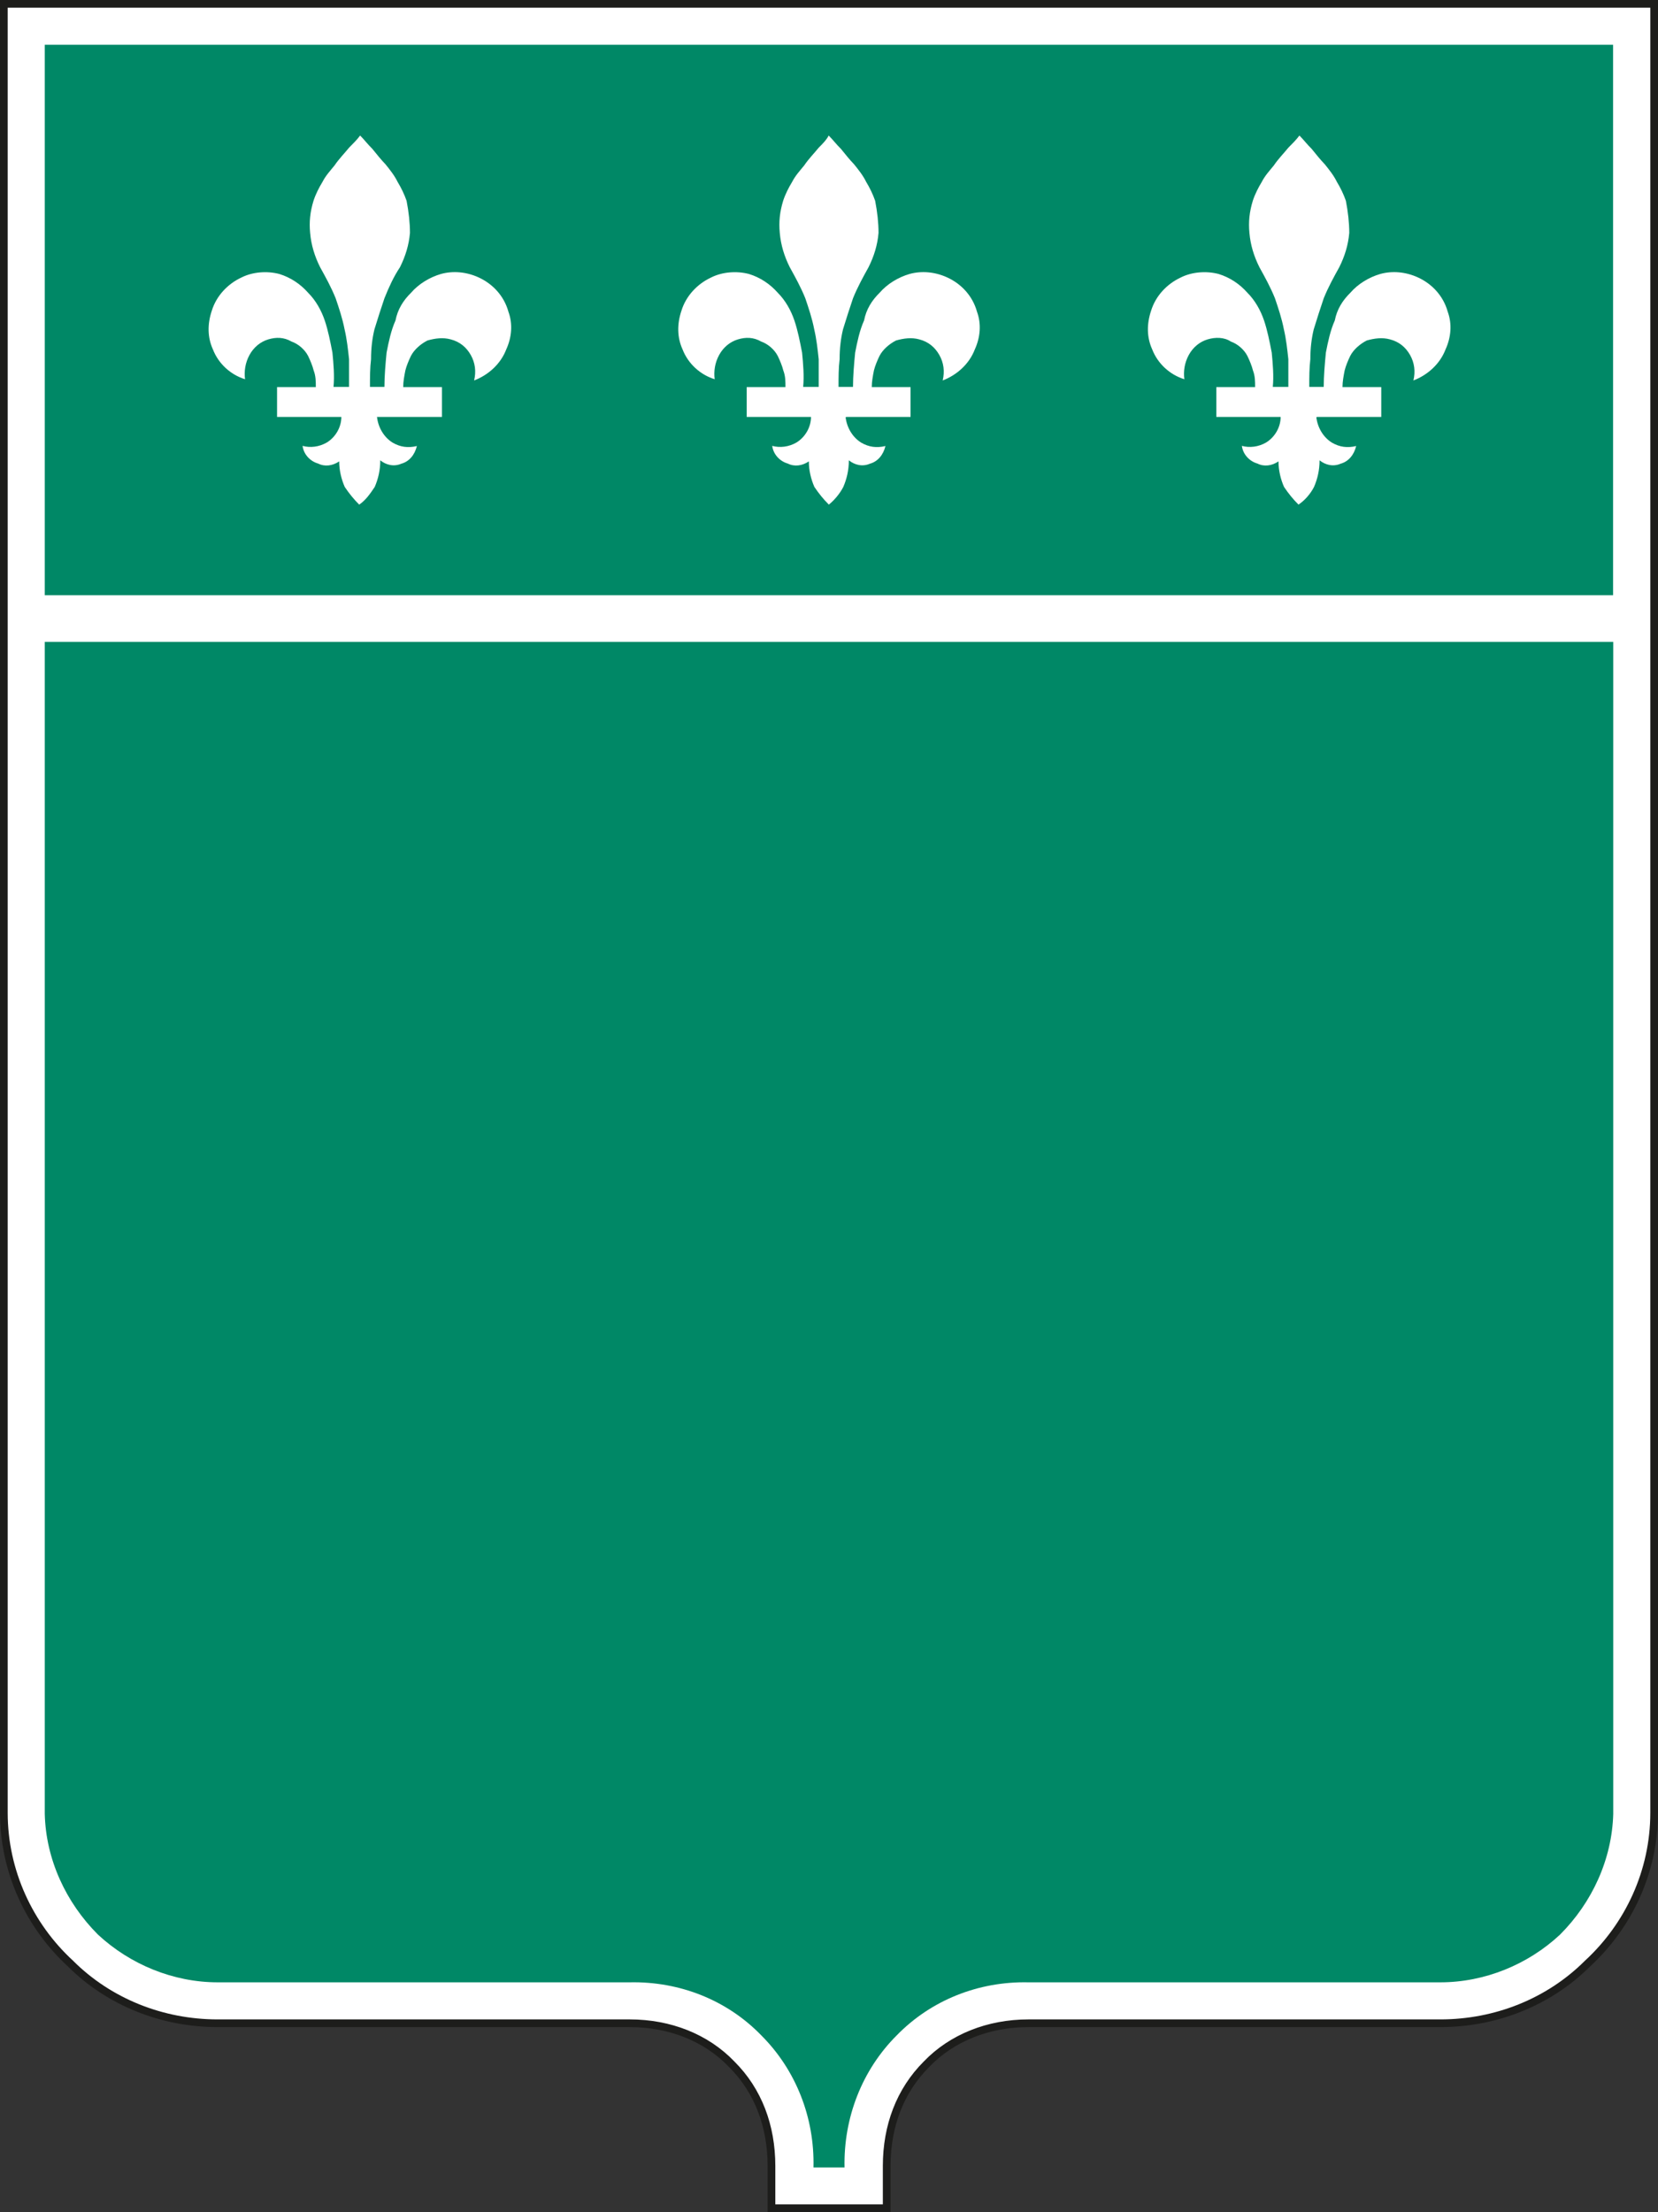 <?xml version="1.0" encoding="UTF-8"?>
<svg id="Plan_1" data-name="Plan 1" xmlns="http://www.w3.org/2000/svg" viewBox="0 0 107.78 143.78">
  <rect x="0" y="0" width="107.78" height="143.78" fill="#333333" stroke="none"/>
  <defs>
    <style>
      .cls-1, .cls-2, .cls-3 {
        fill-rule: evenodd;
      }

      .cls-1, .cls-3 {
        fill: #fff;
      }

      .cls-2, .cls-4 {
        fill: #086;
      }

      .cls-3 {
        stroke: #1d1d1b;
        stroke-miterlimit: 10;
        stroke-width: .5px;
      }
    </style>
  </defs>
  <path class="cls-3" d="m.25.25h107.28v117.58c0,3.82-1.66,7.34-4.32,9.79-2.52,2.52-5.98,3.89-9.58,3.89h-26.78c-2.59,0-4.97.94-6.62,2.66-1.73,1.73-2.59,4.03-2.59,6.62v2.74h-7.49v-2.74c0-2.59-.86-4.9-2.59-6.62-1.66-1.73-4.03-2.66-6.62-2.66H14.15c-3.6,0-7.06-1.37-9.58-3.89-2.66-2.45-4.32-5.98-4.32-9.79V.25Z"/>
  <path class="cls-2" d="m104.87,41.72H2.91v76.18c.07,2.95,1.37,5.76,3.46,7.85,2.09,1.94,4.9,3.1,7.78,3.1h26.78c3.24-.07,6.34,1.15,8.57,3.46,2.23,2.23,3.46,5.33,3.38,8.57h2.02c-.07-3.24,1.15-6.34,3.38-8.57,2.23-2.3,5.33-3.53,8.57-3.46h26.78c2.88,0,5.69-1.15,7.78-3.1,2.09-2.09,3.38-4.9,3.46-7.85V41.72Z"/>
  <rect class="cls-4" x="2.91" y="2.91" width="101.95" height="35.78"/>
  <path class="cls-1" d="m55.04,27.11h-.07c.07.65.43,1.3,1.01,1.66.5.29,1.01.36,1.58.22-.14.58-.5,1.01-1.01,1.15-.5.22-1.01.07-1.37-.22,0,.65-.14,1.22-.36,1.73-.22.43-.58.86-.94,1.15-.36-.36-.65-.72-.94-1.15-.22-.5-.36-1.08-.36-1.66-.43.29-.94.36-1.37.14-.5-.14-.94-.58-1.01-1.15.5.14,1.08.07,1.58-.22.58-.36.94-1.01.94-1.66h-4.18v-1.94h2.52c0-.36,0-.72-.14-1.08-.07-.29-.22-.65-.36-.94-.22-.43-.65-.79-1.08-.94-.5-.29-1.01-.29-1.51-.14s-.94.5-1.22,1.01-.36,1.08-.29,1.58c-.94-.29-1.73-1.01-2.09-1.94-.36-.79-.36-1.66-.07-2.52.29-.94,1.01-1.73,1.94-2.16.72-.36,1.66-.43,2.45-.22.72.22,1.37.65,1.87,1.22.5.5.86,1.15,1.08,1.8s.36,1.37.5,2.09c.07.72.14,1.51.07,2.23h1.01v-1.8c-.07-.65-.14-1.3-.29-1.94-.14-.72-.36-1.37-.58-2.02-.29-.72-.65-1.37-1.01-2.02-.36-.72-.58-1.44-.65-2.23-.07-.72,0-1.37.22-2.09.14-.43.36-.86.58-1.22.22-.43.5-.72.79-1.08.29-.43.65-.79.94-1.15.29-.29.5-.5.65-.79.29.29.5.58.79.86.29.36.58.72.86,1.01.29.36.58.72.79,1.15.22.36.43.79.58,1.22.14.72.22,1.44.22,2.09-.07.79-.29,1.51-.65,2.23-.36.65-.72,1.3-1.01,2.02-.22.65-.43,1.3-.65,2.02-.14.58-.22,1.22-.22,1.94-.07.58-.07,1.15-.07,1.8h.94c0-.72.07-1.51.14-2.23.14-.72.29-1.44.58-2.09.14-.72.5-1.3,1.01-1.8.5-.58,1.22-1.01,1.94-1.22.79-.22,1.66-.14,2.45.22.94.43,1.66,1.22,1.94,2.23.29.79.22,1.66-.14,2.45-.36.94-1.15,1.66-2.09,2.02.14-.58.07-1.15-.22-1.66s-.72-.86-1.3-1.01c-.5-.14-1.01-.07-1.51.07-.43.22-.86.58-1.08,1.01-.14.29-.29.65-.36.94-.07.36-.14.72-.14,1.08h2.52v1.94h-4.18Z"/>
  <path class="cls-1" d="m85.64,27.11h-.07c.07.65.43,1.3,1.01,1.66.5.29,1.01.36,1.58.22-.14.58-.5,1.01-1.01,1.15-.5.22-1.01.07-1.37-.22,0,.65-.14,1.22-.36,1.73-.22.43-.58.86-1.01,1.15-.36-.36-.65-.72-.94-1.15-.22-.5-.36-1.08-.36-1.66-.43.29-.94.36-1.37.14-.5-.14-.94-.58-1.01-1.15.5.14,1.08.07,1.58-.22.58-.36.94-1.01.94-1.66h-4.18v-1.94h2.52c0-.36,0-.72-.14-1.08-.07-.29-.22-.65-.36-.94-.22-.43-.65-.79-1.08-.94-.43-.29-1.01-.29-1.51-.14s-.94.5-1.22,1.01-.36,1.08-.29,1.58c-.94-.29-1.73-1.01-2.09-1.94-.36-.79-.36-1.66-.07-2.52.29-.94,1.01-1.73,1.94-2.16.72-.36,1.66-.43,2.45-.22.72.22,1.37.65,1.87,1.22.5.5.86,1.15,1.08,1.8s.36,1.37.5,2.09c.07.72.14,1.51.07,2.23h1.01v-1.8c-.07-.65-.14-1.3-.29-1.94-.14-.72-.36-1.37-.58-2.02-.29-.72-.65-1.37-1.01-2.02-.36-.72-.58-1.44-.65-2.23-.07-.72,0-1.37.22-2.09.14-.43.36-.86.58-1.22.22-.43.5-.72.79-1.08.29-.43.65-.79.94-1.15.29-.29.5-.5.72-.79.29.29.5.58.79.86.29.36.58.72.86,1.01.29.36.58.72.79,1.15.22.36.43.79.58,1.22.14.72.22,1.44.22,2.09-.07.79-.29,1.51-.65,2.23-.36.65-.72,1.3-1.01,2.02-.22.65-.43,1.3-.65,2.02-.14.58-.22,1.22-.22,1.94-.07.58-.07,1.15-.07,1.8h.94c0-.72.07-1.51.14-2.23.14-.72.29-1.44.58-2.09.14-.72.5-1.3,1.01-1.8.5-.58,1.22-1.01,1.94-1.22.79-.22,1.66-.14,2.45.22.94.43,1.66,1.22,1.94,2.23.29.79.22,1.66-.14,2.45-.36.94-1.15,1.66-2.09,2.02.14-.58.07-1.15-.22-1.66s-.72-.86-1.3-1.01c-.5-.14-1.01-.07-1.51.07-.43.22-.86.58-1.08,1.01-.14.29-.29.65-.36.94-.07.36-.14.72-.14,1.08h2.52v1.94h-4.18Z"/>
  <path class="cls-1" d="m24.51,27.11h0c.07.65.43,1.3,1.01,1.66.5.29,1.01.36,1.58.22-.14.58-.5,1.01-1.01,1.15-.5.22-1.01.07-1.37-.22,0,.65-.14,1.22-.36,1.73-.29.43-.58.86-1.01,1.15-.36-.36-.65-.72-.94-1.15-.22-.5-.36-1.08-.36-1.66-.43.29-.94.36-1.37.14-.5-.14-.94-.58-1.01-1.15.5.14,1.08.07,1.58-.22.58-.36.94-1.01.94-1.66h-4.18v-1.94h2.52c0-.36,0-.72-.14-1.08-.07-.29-.22-.65-.36-.94-.22-.43-.65-.79-1.08-.94-.5-.29-1.01-.29-1.51-.14s-.94.5-1.22,1.01-.36,1.08-.29,1.58c-.94-.29-1.73-1.01-2.09-1.94-.36-.79-.36-1.66-.07-2.52.29-.94,1.01-1.73,1.94-2.16.72-.36,1.66-.43,2.45-.22.72.22,1.37.65,1.87,1.22.5.5.86,1.15,1.08,1.8s.36,1.37.5,2.09c.07.72.14,1.51.07,2.23h1.01v-1.8c-.07-.65-.14-1.3-.29-1.94-.14-.72-.36-1.37-.58-2.02-.29-.72-.65-1.37-1.01-2.02-.36-.72-.58-1.44-.65-2.23-.07-.72,0-1.37.22-2.09.14-.43.36-.86.58-1.22.22-.43.5-.72.79-1.08.29-.43.65-.79.94-1.15.29-.29.5-.5.72-.79.29.29.5.58.79.86.29.36.58.72.86,1.01.29.36.58.72.79,1.15.22.36.43.79.58,1.22.14.72.22,1.44.22,2.09-.07.79-.29,1.51-.65,2.23-.43.65-.72,1.3-1.01,2.02-.22.65-.43,1.3-.65,2.02-.14.58-.22,1.22-.22,1.94-.07.58-.07,1.15-.07,1.8h.94c0-.72.07-1.51.14-2.23.14-.72.29-1.44.58-2.09.14-.72.5-1.3,1.01-1.8.5-.58,1.22-1.01,1.94-1.22.79-.22,1.66-.14,2.45.22.94.43,1.66,1.22,1.94,2.23.29.79.22,1.66-.14,2.45-.36.94-1.15,1.66-2.09,2.02.14-.58.07-1.15-.22-1.66s-.72-.86-1.3-1.01c-.5-.14-1.01-.07-1.51.07-.43.22-.86.58-1.08,1.01-.14.29-.29.65-.36.94-.07.36-.14.72-.14,1.08h2.52v1.94h-4.25Z"/>
  <polygon class="cls-2" points="72.75 90.97 83.55 90.97 83.55 73.19 72.75 90.97"/>
</svg>
